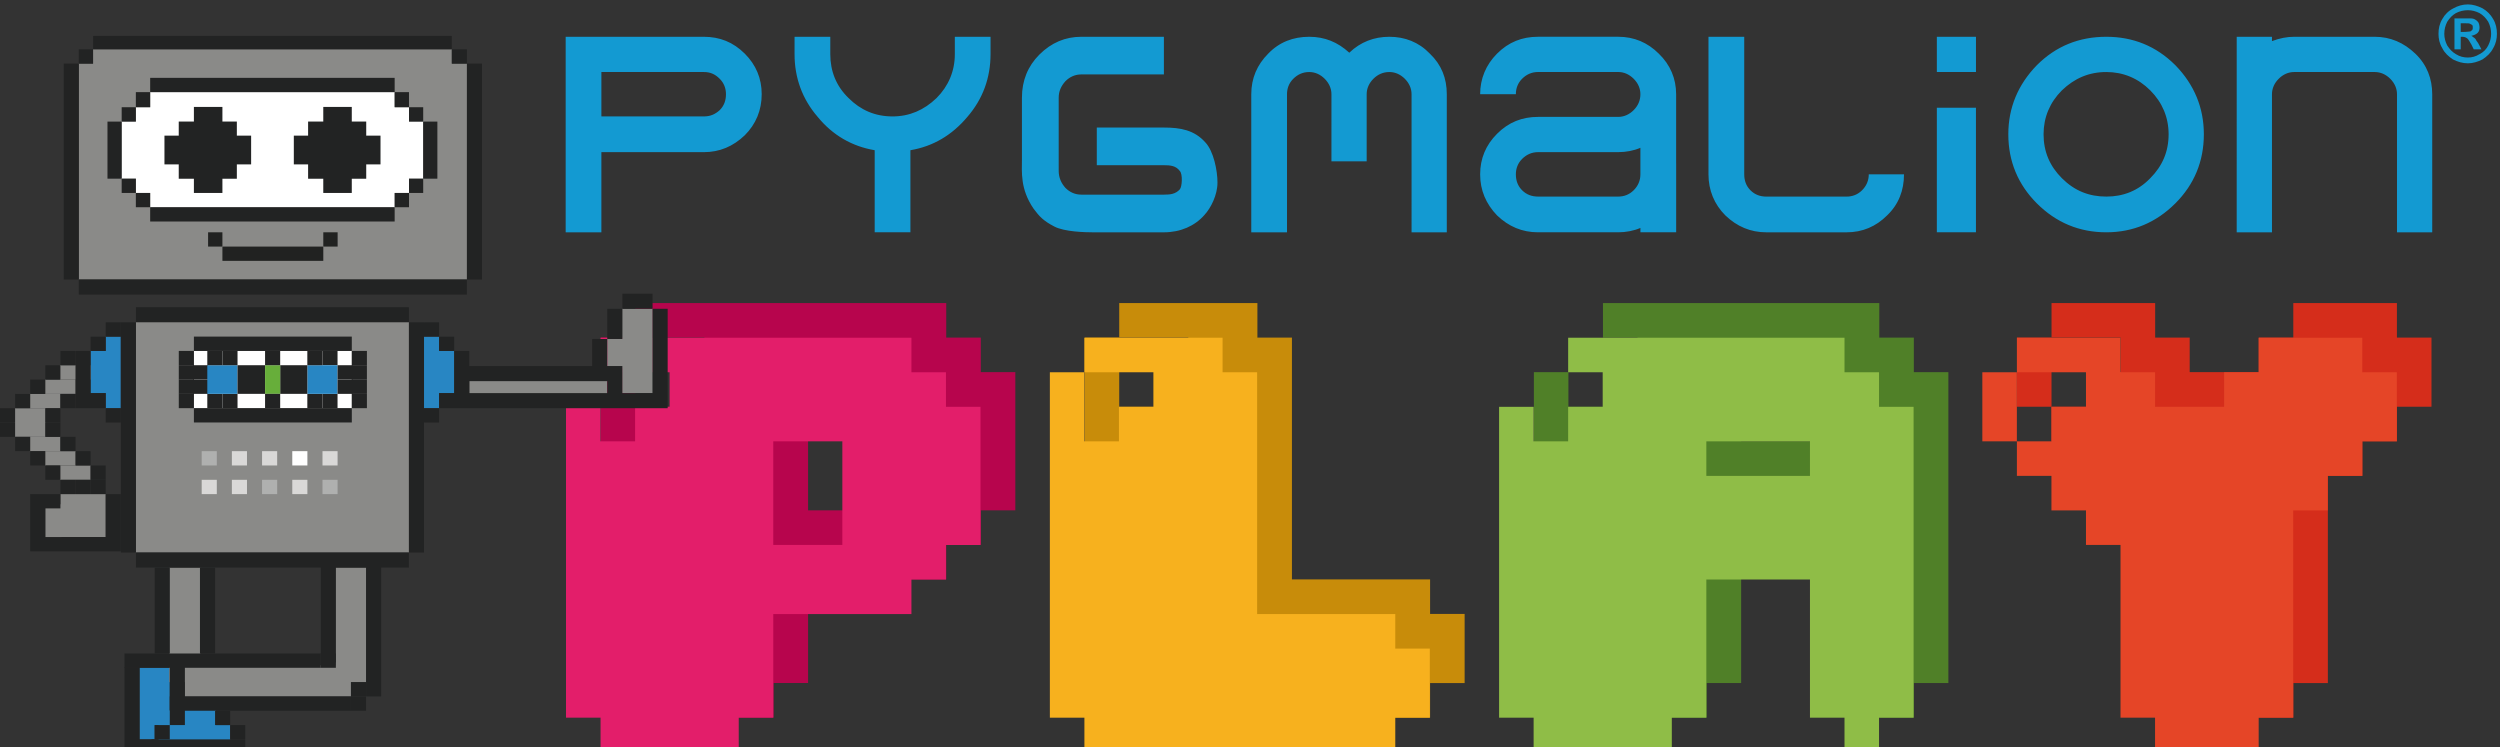 <?xml version="1.0" encoding="utf-8"?>
<!-- Generator: Adobe Illustrator 14.0.0, SVG Export Plug-In . SVG Version: 6.00 Build 43363)  -->
<!DOCTYPE svg PUBLIC "-//W3C//DTD SVG 1.1//EN" "http://www.w3.org/Graphics/SVG/1.1/DTD/svg11.dtd">
<svg version="1.1" id="Capa_1" xmlns="http://www.w3.org/2000/svg" xmlns:xlink="http://www.w3.org/1999/xlink" x="0px" y="0px"
	 width="117.113px" height="35px" viewBox="0 0 117.113 35" enable-background="new 0 0 117.113 35" xml:space="preserve">
<rect x="0" y="0" width="117.113" height="35" fill="#333333" stroke="none"/>
<g>
	<defs>
		<rect id="SVGID_1_" y="0.207" width="117.113" height="38.262"/>
	</defs>
	<clipPath id="SVGID_2_">
		<use xlink:href="#SVGID_1_"  overflow="visible"/>
	</clipPath>
	<path clip-path="url(#SVGID_2_)" fill-rule="evenodd" clip-rule="evenodd" fill="#139AD2" d="M115.612,0.207
		c0.226,0,0.452,0.068,0.679,0.181c0.203,0.113,0.383,0.293,0.498,0.498c0.135,0.226,0.18,0.452,0.18,0.701
		c0,0.226-0.045,0.452-0.18,0.678c-0.115,0.226-0.295,0.385-0.498,0.52c-0.227,0.113-0.453,0.181-0.679,0.181
		c-0.25,0-0.476-0.068-0.702-0.181c-0.202-0.135-0.384-0.294-0.496-0.52c-0.137-0.226-0.182-0.452-0.182-0.678
		c0-0.249,0.045-0.475,0.182-0.701c0.112-0.205,0.294-0.385,0.52-0.498C115.137,0.274,115.362,0.207,115.612,0.207 M115.612,0.478
		c-0.204,0-0.386,0.045-0.565,0.136c-0.158,0.09-0.293,0.227-0.407,0.407c-0.091,0.181-0.136,0.362-0.136,0.566
		c0,0.181,0.045,0.361,0.136,0.542c0.114,0.181,0.249,0.316,0.407,0.408c0.18,0.113,0.361,0.158,0.565,0.158
		c0.181,0,0.361-0.045,0.542-0.158c0.183-0.091,0.318-0.227,0.408-0.408s0.135-0.361,0.135-0.542c0-0.204-0.045-0.385-0.135-0.566
		c-0.113-0.18-0.249-0.317-0.408-0.407C115.974,0.523,115.793,0.478,115.612,0.478 M114.98,2.31V0.863h0.292h0.476
		c0.09,0,0.158,0.022,0.226,0.068c0.045,0.023,0.091,0.068,0.136,0.135c0.023,0.068,0.045,0.136,0.045,0.204
		c0,0.113-0.021,0.203-0.09,0.271c-0.067,0.067-0.182,0.113-0.293,0.136c0.045,0.023,0.066,0.046,0.09,0.068
		c0.021,0,0.066,0.045,0.112,0.091c0,0.022,0.045,0.09,0.114,0.181l0.156,0.294h-0.361l-0.111-0.226
		c-0.09-0.158-0.159-0.271-0.204-0.294c-0.067-0.045-0.136-0.067-0.205-0.067h-0.09V2.31H114.98z M115.272,1.496h0.114
		c0.181,0,0.295-0.023,0.34-0.023c0.021-0.022,0.066-0.045,0.09-0.068c0.021-0.045,0.021-0.067,0.021-0.113s0-0.09-0.021-0.113
		c-0.023-0.022-0.068-0.045-0.113-0.067c-0.021-0.022-0.136-0.022-0.316-0.022h-0.114V1.496z"/>
	<path clip-path="url(#SVGID_2_)" fill="#139AD2" d="M26.499,1.723h6.468c0.747,0,1.379,0.248,1.923,0.791
		c0.521,0.52,0.792,1.153,0.792,1.9s-0.271,1.402-0.792,1.922c-0.544,0.521-1.176,0.792-1.923,0.792h-4.795v3.755h-1.673V1.723z
		 M46.153,4.164L46.153,4.164v0.023V4.164z M88.856,2.31L88.856,2.31V2.287V2.31h0.022H88.856h0.022H88.856h-0.024H88.856z
		 M88.856,2.31h0.022H88.856h-0.024H88.856z M54.522,1.723h-1.921h-1.945c-0.746,0-1.402,0.271-1.968,0.836
		c-0.542,0.543-0.815,1.221-0.815,2.013v2.873c0,0.61-0.09,1.402,0.544,2.329c0.271,0.363,0.451,0.566,0.972,0.837
		c0.475,0.249,1.448,0.272,1.81,0.272h1.403h1.921c0.77,0,1.448-0.294,1.901-0.815c0.293-0.316,0.609-0.927,0.609-1.515
		c0-0.565-0.181-1.47-0.564-1.878c-0.52-0.587-1.176-0.7-1.946-0.7h-1.921h-1.222v1.764h1.222h1.921
		c0.294,0,0.566,0.022,0.746,0.271c0.136,0.136,0.114,0.724,0,0.86c-0.203,0.225-0.452,0.248-0.746,0.248h-1.921h-1.945
		c-0.294,0-0.543-0.113-0.746-0.316c-0.205-0.226-0.316-0.498-0.316-0.792V7.535V4.572c0-0.294,0.111-0.543,0.316-0.769
		c0.203-0.203,0.452-0.317,0.746-0.317h1.945h1.921V1.723z M46.402,1.723v0.814c0,1.108-0.361,2.103-1.086,2.939
		c-0.723,0.86-1.605,1.38-2.667,1.561v3.845h-1.674V7.037c-1.063-0.181-1.968-0.701-2.67-1.561
		c-0.723-0.836-1.084-1.831-1.084-2.939V1.723h1.674v0.814c0,0.791,0.271,1.492,0.858,2.058c0.566,0.566,1.244,0.859,2.059,0.859
		c0.791,0,1.469-0.293,2.059-0.859c0.564-0.565,0.858-1.267,0.858-2.058V1.723H46.402z M113.938,4.414v6.469h-1.65V4.414
		c0-0.271-0.113-0.521-0.316-0.724c-0.203-0.204-0.453-0.316-0.725-0.316h-2.916h-0.86c-0.271,0-0.521,0.112-0.724,0.316
		c-0.204,0.203-0.316,0.453-0.316,0.724v6.469h-1.652V4.414V1.723h1.652v0.203c0.361-0.136,0.701-0.203,1.04-0.203h3.167h0.609
		c0.725,0,1.357,0.271,1.9,0.791S113.938,3.689,113.938,4.414 M98.672,1.723c1.244,0,2.328,0.429,3.234,1.333
		c0.882,0.905,1.334,1.99,1.334,3.234c0,1.267-0.452,2.353-1.334,3.235c-0.906,0.905-1.99,1.357-3.234,1.357
		c-1.267,0-2.353-0.453-3.257-1.357C94.534,8.643,94.08,7.557,94.08,6.29c0-1.244,0.454-2.329,1.335-3.234
		C96.319,2.152,97.406,1.723,98.672,1.723 M96.59,4.233L96.59,4.233c-0.565,0.565-0.859,1.266-0.859,2.057
		c0,0.815,0.293,1.494,0.859,2.058c0.589,0.588,1.267,0.861,2.082,0.861c0.792,0,1.491-0.272,2.057-0.861
		c0.565-0.564,0.86-1.243,0.86-2.058c0-0.791-0.295-1.492-0.86-2.057c-0.566-0.566-1.266-0.859-2.057-0.859
		C97.857,3.374,97.18,3.667,96.59,4.233 M90.732,1.723h1.833v1.651h-1.833V1.723z M92.564,5.046L92.564,5.046v5.836h-1.832V5.046
		H92.564z M81.709,1.723v6.445c0,0.294,0.09,0.543,0.292,0.747c0.205,0.203,0.452,0.295,0.747,0.295h1.878h1.875
		c0.273,0,0.521-0.092,0.726-0.295c0.203-0.203,0.316-0.452,0.316-0.747h1.65c0,0.747-0.248,1.403-0.792,1.923
		c-0.519,0.52-1.153,0.792-1.9,0.792h-1.875h-1.878c-0.747,0-1.379-0.272-1.923-0.792c-0.52-0.521-0.791-1.177-0.791-1.923V4.956
		V1.723H81.709z M78.52,7.648v3.234h-1.674v-0.204c-0.316,0.135-0.678,0.204-1.04,0.204h-1.878H72.05
		c-0.746,0-1.379-0.272-1.921-0.792c-0.52-0.543-0.791-1.177-0.791-1.923c0-0.746,0.271-1.379,0.791-1.899
		c0.542-0.543,1.175-0.792,1.921-0.792h1.878h1.878c0.271,0,0.52-0.113,0.723-0.316c0.204-0.204,0.316-0.453,0.316-0.747
		c0-0.271-0.112-0.521-0.316-0.724c-0.204-0.204-0.452-0.316-0.723-0.316h-1.878H72.05c-0.292,0-0.542,0.112-0.746,0.316
		c-0.203,0.203-0.293,0.453-0.293,0.724h-1.673c0-0.724,0.271-1.38,0.791-1.9c0.542-0.543,1.175-0.791,1.921-0.791h1.878h1.878
		c0.745,0,1.379,0.271,1.9,0.791c0.542,0.52,0.813,1.176,0.813,1.9V7.648z M75.806,7.127L75.806,7.127h-1.878H72.05
		c-0.292,0-0.542,0.113-0.746,0.317c-0.203,0.204-0.293,0.452-0.293,0.723c0,0.294,0.09,0.543,0.293,0.747
		c0.204,0.203,0.454,0.295,0.746,0.295h1.878h1.878c0.271,0,0.52-0.092,0.723-0.295c0.204-0.203,0.316-0.452,0.316-0.747V6.924
		C76.529,7.06,76.167,7.127,75.806,7.127 M61.33,1.723c0.724,0,1.334,0.248,1.878,0.746c0.519-0.498,1.153-0.746,1.876-0.746
		c0.724,0,1.379,0.248,1.899,0.791c0.544,0.52,0.792,1.153,0.792,1.9v6.469h-1.65V4.414c0-0.271-0.113-0.521-0.316-0.724
		c-0.204-0.204-0.453-0.316-0.724-0.316c-0.293,0-0.542,0.112-0.747,0.316c-0.203,0.203-0.316,0.453-0.316,0.724v3.143h-1.65V4.414
		c0-0.271-0.114-0.521-0.317-0.724c-0.203-0.204-0.452-0.316-0.724-0.316c-0.294,0-0.542,0.112-0.746,0.316
		c-0.205,0.203-0.295,0.453-0.295,0.724v6.469h-1.674V4.414c0-0.747,0.273-1.38,0.792-1.9C59.928,1.971,60.584,1.723,61.33,1.723
		 M28.172,3.374L28.172,3.374v2.08h4.795c0.295,0,0.521-0.09,0.747-0.293c0.204-0.204,0.294-0.453,0.294-0.747
		c0-0.271-0.09-0.521-0.294-0.724c-0.226-0.226-0.452-0.316-0.747-0.316H28.172z"/>
</g>
<g>
	<path fill="#B7054D" d="M47.563,17.434v6.472h-1.618v1.618h-1.618v1.618h-6.472v4.854h-1.618v1.618h-6.473v-1.618h-1.618V15.816
		h1.618v3.237h1.618v-1.619H33v-1.618h-3.236v-1.618h14.563v1.618h1.618v1.618H47.563z M37.854,23.906h3.236v-4.854h-3.236V23.906z"
		/>
</g>
<path fill="#C88C0A" d="M66.993,28.761h1.618v3.236h-1.618v1.618H52.43v-1.618h-1.618V15.816h1.618v3.237h1.618v-1.619h1.618v-1.618
	H52.43v-1.618h6.473v1.618h1.618v11.327h6.472V28.761z"/>
<g>
	<path fill="#508028" d="M89.654,17.434h1.618v14.563h-1.618v1.618h-1.618v-1.618h-1.618v-6.473h-4.854v6.473h-1.618v1.618h-6.473
		v-1.618h-1.618V17.434h1.618v1.619h1.618v-1.619h1.618v-1.618h-1.618v-1.618h12.945v1.618h1.618V17.434z M86.418,19.053h-4.854
		v1.617h4.854V19.053z"/>
</g>
<g>
	<defs>
		<rect id="SVGID_3_" y="0.207" width="117.113" height="38.262"/>
	</defs>
	<clipPath id="SVGID_4_">
		<use xlink:href="#SVGID_3_"  overflow="visible"/>
	</clipPath>
	<g clip-path="url(#SVGID_4_)">
		<path fill="#D52D1B" d="M96.104,19.053h-1.618v-3.237h1.618V19.053z M112.285,15.816h1.618v3.237h-1.618v1.617h-1.618v1.618
			h-1.618v9.709h-1.618v1.618h-4.854v-1.618h-1.618v-8.091h-1.618v-1.618h-1.618V20.67h-1.618v-1.617h1.618v-1.619h1.618v-1.618
			h-3.236v-1.618h4.854v1.618h1.618v1.618h3.236v-1.618h1.617v-1.618h4.854V15.816z"/>
	</g>
	<path clip-path="url(#SVGID_4_)" fill="#E31E6A" d="M45.932,19.058v6.472h-1.618v1.618h-1.618v1.618h-6.472v4.854h-1.618v1.618
		h-6.473V33.62h-1.618V17.439h1.618v3.236h1.618v-1.617h1.618v-1.619h-3.236v-1.618h14.563v1.618h1.618v1.619H45.932z
		 M36.224,25.529h3.236v-4.854h-3.236V25.529z"/>
	<path clip-path="url(#SVGID_4_)" fill="#F7B11E" d="M65.362,30.384h1.618v3.236h-1.618v1.618H50.799V33.62h-1.618V17.439h1.618
		v3.236h1.618v-1.617h1.618v-1.619h-3.236v-1.618h6.473v1.618h1.618v11.327h6.472V30.384z"/>
	<g clip-path="url(#SVGID_4_)">
		<path fill="#8FBD47" d="M88.024,19.058h1.618V33.62h-1.618v1.618h-1.618V33.62h-1.618v-6.473h-4.854v6.473h-1.618v1.618h-6.473
			V33.62h-1.618V19.058h1.618v1.617h1.618v-1.617h1.618v-1.619h-1.618v-1.618h12.945v1.618h1.618V19.058z M84.788,20.675h-4.854
			v1.618h4.854V20.675z"/>
	</g>
	<g clip-path="url(#SVGID_4_)">
		<path fill="#E54527" d="M94.481,20.675h-1.618v-3.236h1.618V20.675z M110.662,17.439h1.618v3.236h-1.618v1.618h-1.618v1.618
			h-1.618v9.709h-1.618v1.618h-4.854V33.62h-1.618v-8.091h-1.618v-1.618H96.1v-1.618h-1.618v-1.618H96.1v-1.617h1.618v-1.619h-3.236
			v-1.618h4.854v1.618h1.618v1.619h3.236v-1.619h1.617v-1.618h4.854V17.439z"/>
	</g>
</g>
<polygon fill="#2886C3" points="4.952,16.438 4.952,15.77 5.659,15.77 5.659,19.123 4.952,19.123 4.952,18.415 4.244,18.415 
	4.244,17.427 4.244,16.438 "/>
<polygon fill="#2886C3" points="20.57,16.438 20.57,15.77 19.863,15.77 19.863,19.123 20.57,19.123 20.57,18.415 21.278,18.415 
	21.278,17.427 21.278,16.438 "/>
<polygon fill="#2886C3" points="7.953,31.283 6.538,31.283 6.538,34.637 7.245,34.637 7.245,33.967 7.953,33.967 "/>
<polygon fill="#2886C3" points="7.429,33.26 7.429,34.674 10.782,34.674 10.782,33.967 10.111,33.967 10.111,33.26 "/>
<rect x="19.863" y="15.099" fill="#222323" width="0.708" height="0.671"/>
<rect x="21.985" y="17.8" fill="#8A8A88" width="6.462" height="0.671"/>
<rect x="2.806" y="21.805" fill="#8A8A88" width="1.438" height="0.672"/>
<polygon fill="#8A8A88" points="2.83,23.625 2.83,23.146 4.952,23.146 4.952,25.158 2.881,25.158 2.881,25.252 2.122,25.252 
	2.122,23.625 "/>
<rect x="2.11" y="21.135" fill="#8A8A88" width="1.438" height="0.67"/>
<rect x="1.392" y="20.463" fill="#8A8A88" width="1.438" height="0.672"/>
<rect x="2.806" y="17.111" fill="#8A8A88" width="1.438" height="0.671"/>
<rect x="2.11" y="17.782" fill="#8A8A88" width="1.438" height="0.67"/>
<rect x="1.392" y="18.452" fill="#8A8A88" width="1.438" height="0.671"/>
<rect x="0.696" y="19.123" fill="#8A8A88" width="1.438" height="1.34"/>
<rect x="15.71" y="26.59" fill="#8A8A88" width="1.46" height="5.365"/>
<rect x="7.93" y="26.59" fill="#8A8A88" width="1.46" height="5.365"/>
<rect x="8.66" y="31.164" fill="#8A8A88" width="7.78" height="1.461"/>
<polygon fill="#8A8A88" points="29.143,15.88 29.143,14.465 30.581,14.465 30.581,18.416 29.143,18.416 29.143,17.221 
	28.447,17.221 28.447,15.88 "/>
<polygon fill="#8A8A88" points="4.36,2.979 4.36,2.308 21.166,2.308 21.166,2.979 21.873,2.979 21.873,13.093 21.166,13.093 
	21.108,13.093 4.456,13.093 4.36,13.093 3.691,13.093 3.691,2.979 "/>
<polygon fill="#FFFFFF" points="5.699,5.695 6.364,5.695 6.364,5.023 7.035,5.023 7.035,4.316 18.488,4.316 18.488,5.023 
	19.16,5.023 19.16,5.695 19.824,5.695 19.824,8.37 19.16,8.37 19.16,9.039 18.488,9.039 18.488,9.708 7.035,9.708 7.035,9.039 
	6.364,9.039 6.364,8.37 5.699,8.37 "/>
<polygon fill="#222323" points="13.764,6.354 14.433,6.354 14.433,5.694 15.144,5.694 15.144,5.009 16.479,5.009 16.479,5.694 
	17.156,5.694 17.156,6.354 17.825,6.354 17.825,7.701 17.156,7.701 17.156,8.373 16.479,8.373 16.479,9.039 15.144,9.039 
	15.144,8.373 14.433,8.373 14.433,7.701 13.764,7.701 "/>
<polygon fill="#222323" points="7.704,6.354 8.373,6.354 8.373,5.694 9.083,5.694 9.083,5.009 10.419,5.009 10.419,5.694 
	11.095,5.694 11.095,6.354 11.764,6.354 11.764,7.701 11.095,7.701 11.095,8.373 10.419,8.373 10.419,9.039 9.083,9.039 
	9.083,8.373 8.373,8.373 8.373,7.701 7.704,7.701 "/>
<rect x="7.035" y="3.647" fill="#222323" width="11.453" height="0.669"/>
<rect x="7.035" y="9.708" fill="#222323" width="11.453" height="0.669"/>
<rect x="18.487" y="4.316" fill="#222323" width="0.672" height="0.707"/>
<rect x="19.16" y="5.023" fill="#222323" width="0.665" height="0.672"/>
<rect x="6.364" y="4.316" fill="#222323" width="0.672" height="0.707"/>
<rect x="5.7" y="5.023" fill="#222323" width="0.665" height="0.672"/>
<rect x="6.364" y="9.039" fill="#222323" width="0.671" height="0.669"/>
<rect x="5.7" y="8.37" fill="#222323" width="0.665" height="0.669"/>
<rect x="18.489" y="9.039" fill="#222323" width="0.671" height="0.669"/>
<rect x="19.16" y="8.37" fill="#222323" width="0.665" height="0.669"/>
<rect x="19.824" y="5.696" fill="#222323" width="0.665" height="2.674"/>
<rect x="5.035" y="5.696" fill="#222323" width="0.665" height="2.674"/>
<rect x="21.165" y="2.308" fill="#222323" width="0.708" height="0.671"/>
<rect x="21.873" y="2.979" fill="#222323" width="0.707" height="10.115"/>
<rect x="6.366" y="14.392" fill="#222323" width="12.79" height="0.708"/>
<rect x="6.366" y="15.099" fill="#8A8A88" width="12.79" height="10.784"/>
<rect x="5.659" y="15.099" fill="#222323" width="0.708" height="10.784"/>
<rect x="3.691" y="13.093" fill="#222323" width="18.181" height="0.708"/>
<rect x="2.984" y="2.979" fill="#222323" width="0.708" height="10.115"/>
<rect x="3.691" y="2.308" fill="#222323" width="0.668" height="0.671"/>
<rect x="4.36" y="1.682" fill="#222323" width="16.805" height="0.626"/>
<rect x="10.419" y="11.551" fill="#212221" width="4.726" height="0.669"/>
<rect x="15.145" y="10.882" fill="#212221" width="0.671" height="0.669"/>
<rect x="9.748" y="10.882" fill="#212221" width="0.671" height="0.669"/>
<rect x="19.156" y="15.099" fill="#222323" width="0.707" height="10.784"/>
<rect x="20.57" y="15.77" fill="#222323" width="0.708" height="0.671"/>
<rect x="19.863" y="19.123" fill="#222323" width="0.708" height="0.67"/>
<rect x="4.952" y="15.099" fill="#222323" width="0.708" height="0.671"/>
<rect x="9.083" y="16.439" fill="#FFFFFF" width="7.397" height="2.682"/>
<polygon fill="#222323" points="9.637,15.768 9.79,15.768 16.48,15.768 16.48,16.439 9.79,16.439 9.637,16.439 9.083,16.439 
	9.083,15.768 "/>
<rect x="8.375" y="16.439" fill="#222323" width="0.708" height="0.67"/>
<rect x="9.04" y="17.109" fill="#222323" width="0.707" height="0.67"/>
<rect x="9.04" y="17.78" fill="#222323" width="0.707" height="0.671"/>
<rect x="8.375" y="17.109" fill="#222323" width="0.708" height="0.67"/>
<rect x="8.375" y="17.78" fill="#222323" width="0.708" height="0.671"/>
<rect x="8.375" y="18.45" fill="#222323" width="0.708" height="0.671"/>
<rect x="16.481" y="16.439" fill="#222323" width="0.707" height="0.67"/>
<rect x="15.104" y="16.439" fill="#222323" width="0.708" height="0.67"/>
<rect x="15.104" y="18.45" fill="#222323" width="0.708" height="0.671"/>
<rect x="14.397" y="18.45" fill="#222323" width="0.707" height="0.671"/>
<rect x="10.419" y="18.45" fill="#222323" width="0.708" height="0.671"/>
<rect x="9.711" y="18.45" fill="#222323" width="0.708" height="0.671"/>
<polygon fill="#2886C3" points="15.169,17.109 15.169,17.109 15.812,17.109 15.812,17.78 15.812,18.45 15.104,18.45 14.397,18.45 
	14.397,17.78 14.397,17.109 "/>
<polygon fill="#2886C3" points="10.483,17.109 10.483,17.109 11.126,17.109 11.126,17.78 11.126,18.45 10.419,18.45 9.711,18.45 
	9.711,17.78 9.711,17.109 "/>
<rect x="15.812" y="17.78" fill="#222323" width="0.708" height="0.671"/>
<rect x="15.812" y="17.109" fill="#222323" width="0.708" height="0.67"/>
<polygon fill="#222323" points="13.69,17.109 13.832,17.109 14.397,17.109 14.397,17.78 14.397,18.45 13.832,18.45 13.69,18.45 
	13.125,18.45 13.125,17.78 13.125,17.109 "/>
<polygon fill="#222323" points="11.7,17.109 11.844,17.109 12.417,17.109 12.417,17.78 12.417,18.45 11.844,18.45 11.7,18.45 
	11.126,18.45 11.126,17.78 11.126,17.109 "/>
<polygon fill="#67AE3A" points="13.125,17.109 13.125,17.682 13.125,17.78 13.125,18.45 12.417,18.45 12.417,17.78 12.417,17.682 
	12.417,17.109 "/>
<rect x="14.397" y="16.439" fill="#222323" width="0.707" height="0.67"/>
<rect x="10.419" y="16.439" fill="#222323" width="0.708" height="0.67"/>
<rect x="9.711" y="16.439" fill="#222323" width="0.708" height="0.67"/>
<rect x="12.417" y="16.439" fill="#222323" width="0.708" height="0.67"/>
<rect x="12.417" y="18.45" fill="#222323" width="0.708" height="0.671"/>
<rect x="16.481" y="17.109" fill="#222323" width="0.707" height="0.67"/>
<rect x="16.481" y="17.78" fill="#222323" width="0.707" height="0.671"/>
<rect x="16.481" y="18.45" fill="#222323" width="0.707" height="0.671"/>
<polygon fill="#222323" points="15.773,19.121 15.917,19.121 16.481,19.121 16.481,19.791 15.917,19.791 15.773,19.791 
	9.083,19.791 9.083,19.121 "/>
<rect x="4.244" y="15.77" fill="#222323" width="0.708" height="0.671"/>
<rect x="2.83" y="16.44" fill="#222323" width="0.708" height="0.67"/>
<rect x="2.122" y="17.111" fill="#222323" width="0.708" height="0.671"/>
<rect x="1.415" y="17.782" fill="#222323" width="0.708" height="0.67"/>
<rect x="0.708" y="18.452" fill="#222323" width="0.708" height="0.671"/>
<rect x="2.83" y="18.452" fill="#222323" width="0.708" height="0.671"/>
<rect x="2.122" y="19.123" fill="#222323" width="0.708" height="0.67"/>
<rect x="2.122" y="19.793" fill="#222323" width="0.708" height="0.672"/>
<rect x="0.708" y="20.463" fill="#222323" width="0.708" height="0.672"/>
<rect x="1.415" y="21.135" fill="#222323" width="0.708" height="0.67"/>
<rect x="2.122" y="21.805" fill="#222323" width="0.708" height="0.672"/>
<rect x="2.83" y="20.463" fill="#222323" width="0.708" height="0.672"/>
<rect x="3.537" y="21.135" fill="#222323" width="0.707" height="0.67"/>
<rect x="4.244" y="21.805" fill="#222323" width="0.708" height="0.672"/>
<rect x="15.026" y="26.508" fill="#222323" width="0.708" height="4.523"/>
<rect x="15.026" y="30.613" fill="#222323" width="0.708" height="0.67"/>
<rect x="5.831" y="30.613" fill="#222323" width="9.195" height="0.67"/>
<polygon fill="#222323" points="6.366,25.883 19.155,25.883 19.155,26.59 17.855,26.59 17.855,32.625 17.148,32.625 17.148,26.59 
	6.366,26.59 "/>
<rect x="16.441" y="31.955" fill="#222323" width="0.708" height="0.67"/>
<rect x="16.441" y="32.625" fill="#222323" width="0.708" height="0.67"/>
<rect x="7.953" y="31.105" fill="#222323" width="0.708" height="2.861"/>
<rect x="10.075" y="33.295" fill="#222323" width="0.708" height="0.672"/>
<rect x="10.782" y="33.967" fill="#222323" width="0.708" height="0.67"/>
<rect x="7.098" y="34.637" fill="#222323" width="4.392" height="0.672"/>
<rect x="7.245" y="33.967" fill="#222323" width="0.708" height="0.67"/>
<rect x="7.245" y="26.59" fill="#222323" width="0.708" height="4.023"/>
<rect x="9.367" y="26.59" fill="#222323" width="0.708" height="4.023"/>
<polygon fill="#222323" points="6.538,31.248 6.538,34.637 7.246,34.637 7.246,35.307 5.831,35.307 5.831,31.248 "/>
<rect x="7.953" y="32.625" fill="#222323" width="8.488" height="0.67"/>
<rect x="4.244" y="22.477" fill="#222323" width="0.708" height="0.67"/>
<rect x="3.537" y="22.477" fill="#222323" width="0.707" height="0.67"/>
<rect x="2.83" y="22.477" fill="#222323" width="0.708" height="0.67"/>
<polygon fill="#222323" points="2.83,23.146 2.83,23.816 2.122,23.816 2.122,25.158 4.952,25.158 4.952,23.146 5.659,23.146 
	5.659,25.158 5.659,25.381 5.659,25.828 5.175,25.828 4.952,25.828 1.415,25.828 1.415,23.146 "/>
<rect y="19.123" fill="#222323" width="0.708" height="0.67"/>
<rect y="19.793" fill="#222323" width="0.708" height="0.672"/>
<polygon fill="#222323" points="4.244,18.415 4.244,16.44 3.537,16.44 3.537,19.123 4.244,19.123 4.952,19.123 4.952,18.415 "/>
<rect x="4.952" y="19.123" fill="#222323" width="0.708" height="0.67"/>
<path fill="#222323" d="M20.57,18.415v0.708h10.707v-4.658h-0.708v3.951h-1.415v-1.269h-0.708V15.88H27.74v1.268h-5.755V16.44
	h-0.708v1.975H20.57z M21.985,17.855h6.462v0.56h-6.462V17.855z"/>
<polygon fill="#222323" points="29.155,14.465 29.155,15.88 28.447,15.88 28.447,15.526 28.447,14.465 "/>
<polygon fill="#222323" points="30.569,14.465 29.155,14.465 29.155,13.758 29.508,13.758 30.569,13.758 "/>
<rect x="15.107" y="21.135" fill="#D9D8D7" width="0.707" height="0.67"/>
<rect x="13.692" y="21.135" fill="#FFFFFF" width="0.708" height="0.67"/>
<rect x="12.277" y="21.135" fill="#D9D8D7" width="0.707" height="0.67"/>
<rect x="10.862" y="21.135" fill="#D9D8D7" width="0.708" height="0.67"/>
<rect x="9.448" y="21.135" fill="#AFB0AF" width="0.708" height="0.67"/>
<rect x="15.107" y="22.477" fill="#AFB0AF" width="0.707" height="0.67"/>
<rect x="13.692" y="22.477" fill="#D9D8D7" width="0.708" height="0.67"/>
<rect x="12.277" y="22.477" fill="#AFB0AF" width="0.707" height="0.67"/>
<rect x="10.862" y="22.477" fill="#D9D8D7" width="0.708" height="0.67"/>
<rect x="9.448" y="22.477" fill="#D9D8D7" width="0.708" height="0.67"/>
</svg>
